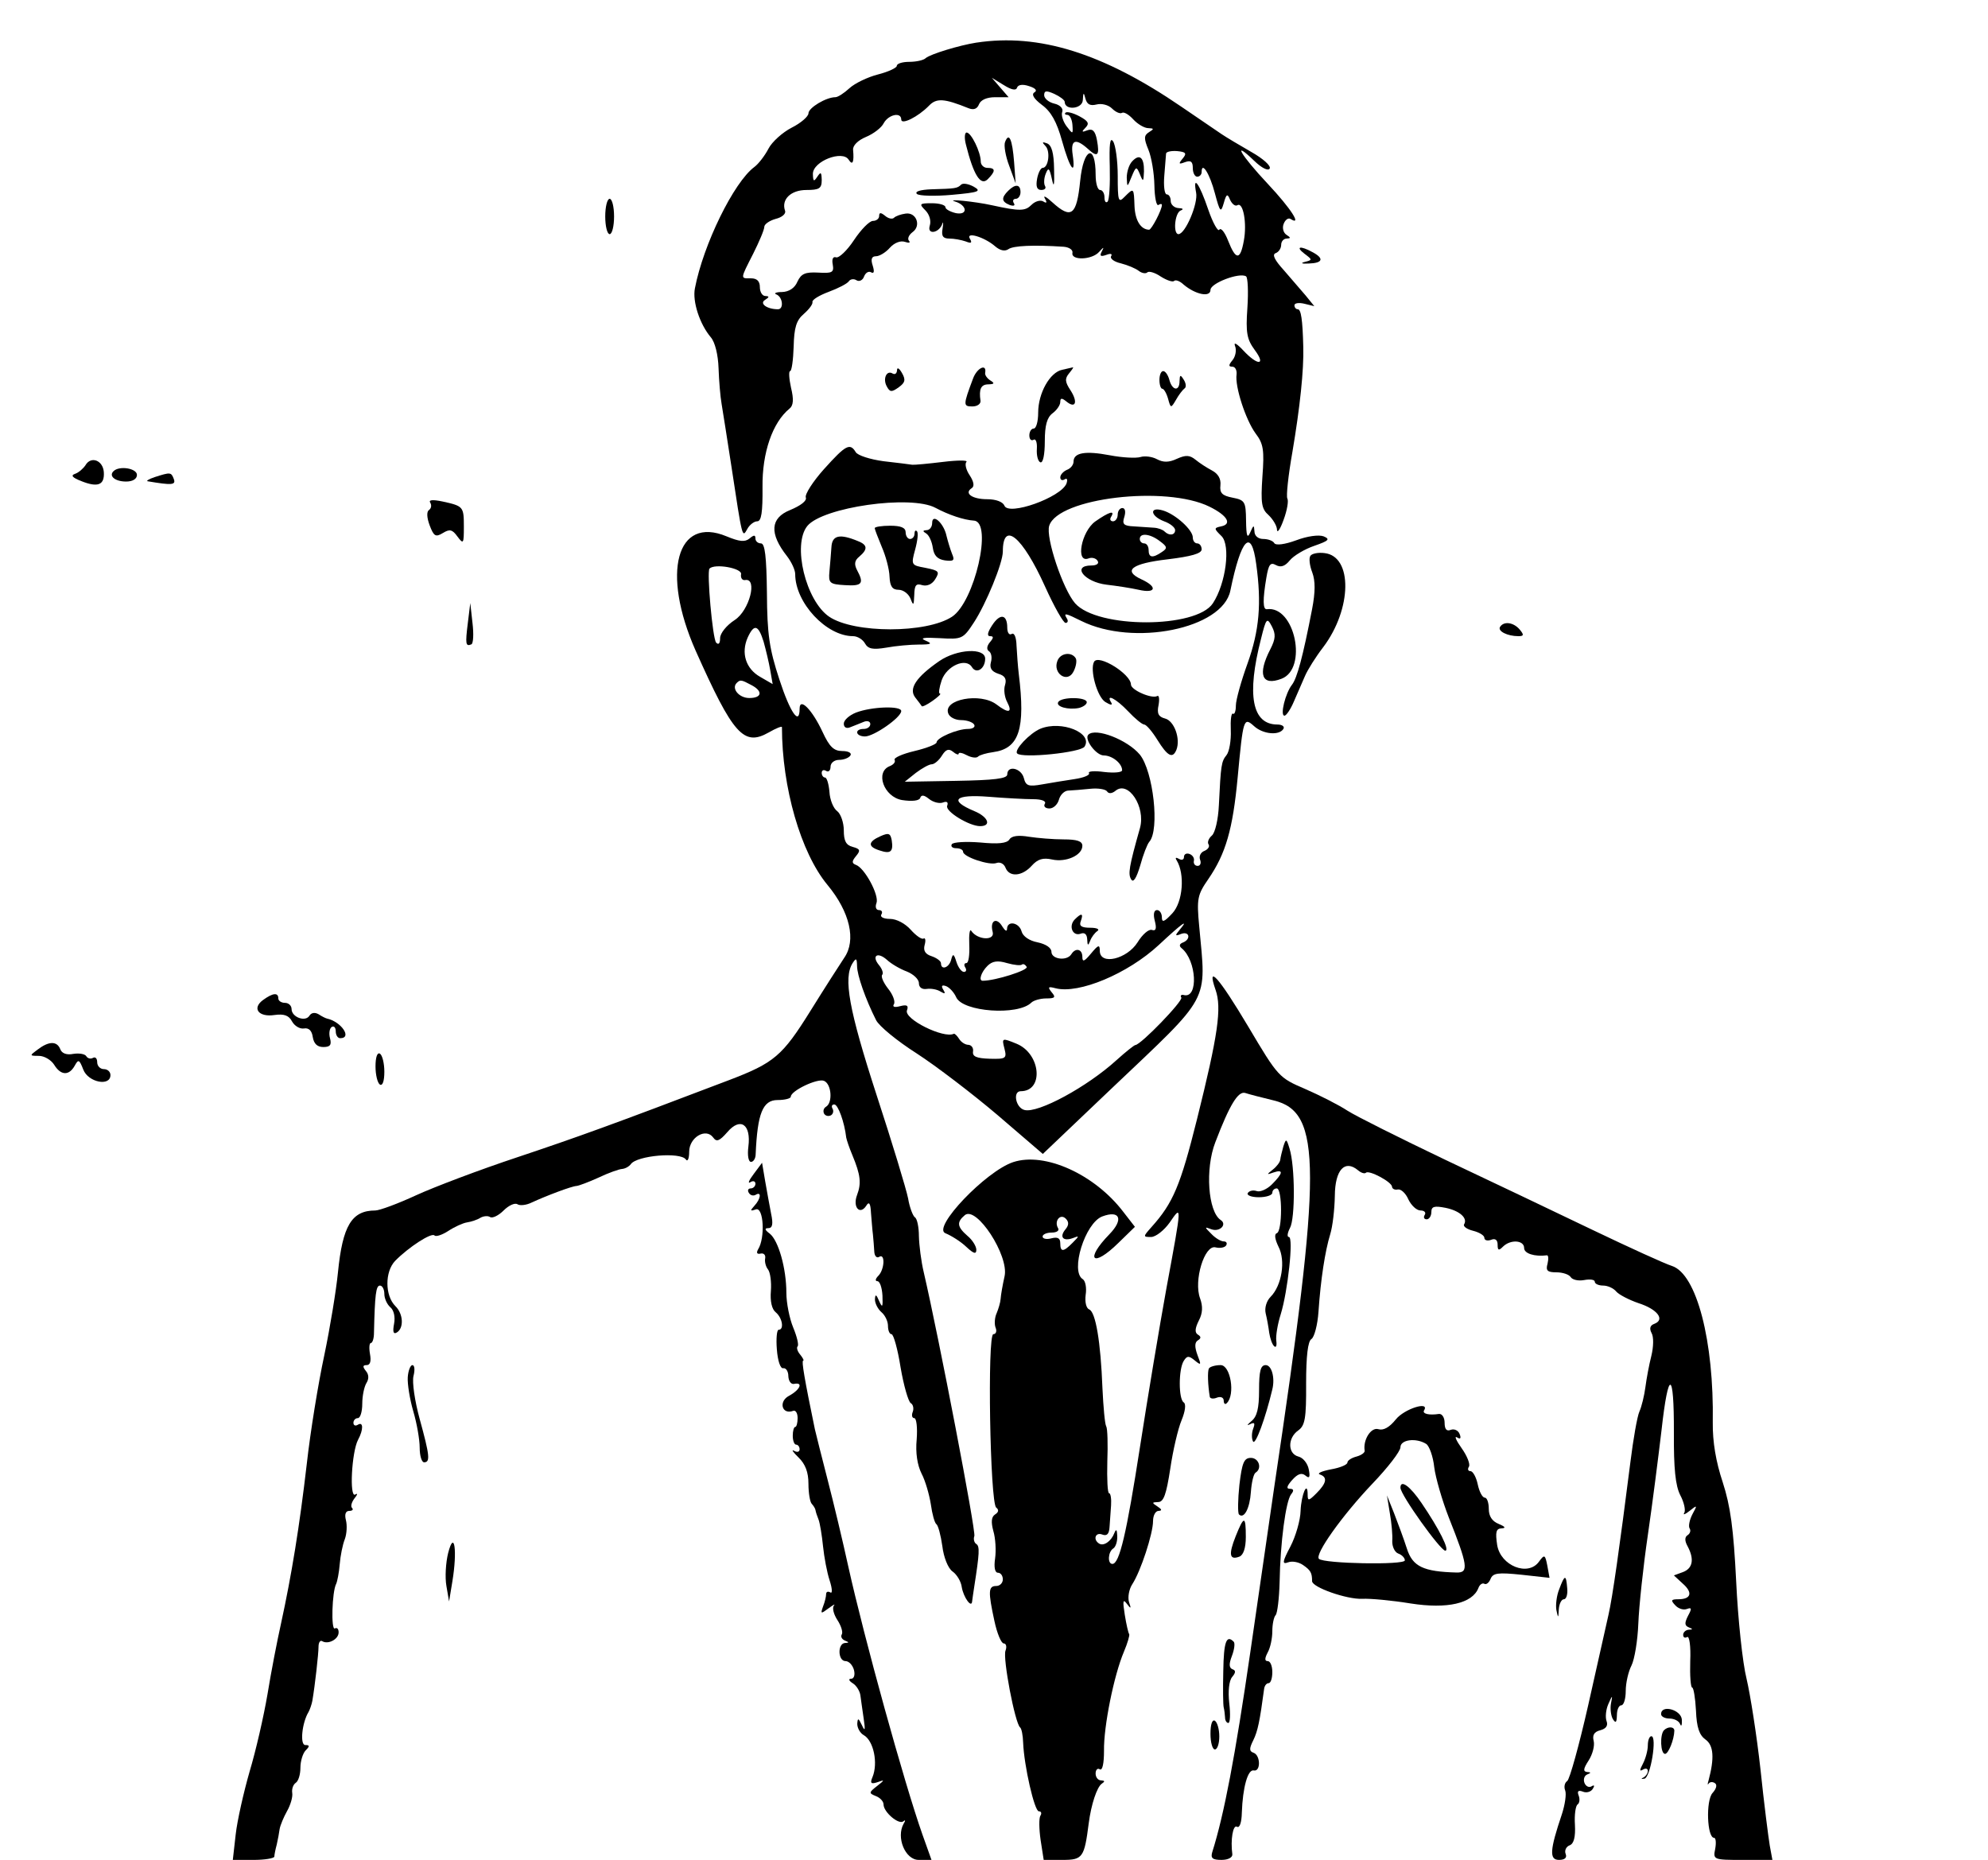 <?xml version="1.0" standalone="no"?>
<!DOCTYPE svg PUBLIC "-//W3C//DTD SVG 20010904//EN"
 "http://www.w3.org/TR/2001/REC-SVG-20010904/DTD/svg10.dtd">
<svg version="1.0" xmlns="http://www.w3.org/2000/svg"
 width="450pt" height="421pt" viewBox="0 0 450 421"
 preserveAspectRatio="xMidYMid meet">
<g transform="translate(0,421) scale(0.05,-0.05)"
fill="#000000" stroke="none">
<path d="M4420 8227 c-77 -12 -208 -52 -229 -70 -10 -10 -44 -17 -75 -17 -31
0 -56 -8 -56 -18 0 -9 -38 -27 -85 -39 -47 -12 -105 -40 -129 -62 -25 -23 -53
-41 -64 -41 -42 0 -122 -48 -122 -73 0 -14 -34 -44 -76 -65 -41 -21 -89 -64
-105 -95 -16 -31 -45 -69 -64 -83 -93 -69 -231 -351 -269 -549 -12 -60 22
-163 72 -222 19 -22 33 -79 35 -140 2 -57 8 -130 14 -163 6 -33 25 -159 44
-280 50 -330 49 -326 72 -285 10 19 31 35 45 35 19 0 25 41 24 155 -2 155 45
292 122 355 18 14 20 42 7 95 -9 41 -11 75 -4 75 7 0 14 50 16 111 2 86 12
119 46 148 24 21 42 45 39 54 -2 10 31 30 74 46 43 16 84 37 91 48 7 10 23 12
35 4 12 -7 28 0 34 18 7 17 21 25 32 18 13 -7 15 4 7 30 -10 30 -5 43 15 43
15 0 44 17 63 39 20 22 48 33 68 26 18 -6 26 -4 18 5 -8 9 -1 26 16 39 41 29
17 92 -32 84 -21 -3 -44 -11 -52 -19 -7 -7 -25 -4 -40 9 -20 16 -27 16 -27 -1
0 -12 -13 -22 -28 -22 -16 0 -54 -39 -86 -87 -31 -47 -68 -82 -81 -78 -14 5
-20 -8 -15 -33 6 -35 -2 -40 -66 -36 -59 3 -77 -5 -94 -41 -12 -29 -38 -46
-70 -47 -27 0 -39 -6 -25 -11 29 -12 34 -67 7 -67 -50 0 -85 26 -59 42 20 13
21 17 2 18 -14 0 -25 18 -25 40 0 27 -13 40 -40 40 -49 0 -50 -6 10 112 27 54
50 108 50 121 0 12 23 28 51 36 29 7 48 23 43 37 -18 51 26 94 97 94 58 0 69
7 69 45 -1 36 -4 39 -20 15 -16 -24 -19 -22 -20 13 0 57 134 109 162 64 18
-28 25 -11 20 45 -2 19 22 43 58 58 34 14 71 42 81 63 22 39 79 51 79 16 0
-26 76 12 125 62 34 36 69 34 180 -11 23 -9 39 -3 47 18 8 20 36 32 73 32 l61
0 -38 44 -38 44 54 -33 c35 -22 56 -26 60 -12 5 14 26 17 55 7 29 -9 38 -20
24 -28 -15 -9 -3 -29 34 -57 41 -30 67 -76 91 -163 36 -129 63 -163 48 -62
-10 67 13 76 68 27 45 -42 55 -32 42 39 -8 42 -20 53 -44 44 -25 -10 -27 -7
-8 12 19 19 13 30 -28 52 -28 15 -57 22 -62 16 -6 -5 -2 -10 8 -10 11 0 21
-20 23 -45 3 -44 2 -44 -27 -6 -16 22 -25 51 -19 65 5 15 -10 31 -36 37 -26 6
-46 24 -46 38 0 21 10 22 46 6 26 -12 47 -28 47 -36 0 -40 80 -33 82 8 2 36 4
37 12 6 7 -26 22 -33 50 -26 23 6 54 -2 70 -18 16 -16 36 -25 45 -20 9 6 32
-8 51 -29 20 -22 51 -40 68 -40 27 -1 27 -4 4 -18 -24 -15 -24 -29 -3 -80 14
-34 26 -106 27 -161 1 -54 9 -94 18 -89 9 6 16 6 16 0 0 -22 -47 -112 -58
-112 -38 1 -63 42 -66 106 -3 85 -3 85 -45 43 -28 -29 -31 -20 -31 95 0 69
-10 140 -21 156 -14 21 -18 -13 -15 -114 2 -80 -2 -151 -10 -159 -8 -7 -14 1
-14 20 0 18 -9 33 -20 33 -11 0 -20 30 -20 68 0 145 -55 124 -70 -27 -16 -157
-40 -175 -127 -96 -27 25 -42 32 -33 17 11 -19 9 -24 -7 -14 -13 8 -37 1 -53
-15 -29 -29 -52 -30 -180 -2 -77 17 -210 30 -167 17 56 -17 60 -63 5 -53 -26
6 -48 18 -48 27 0 10 -28 18 -61 18 -57 0 -59 -3 -30 -32 19 -19 27 -48 20
-70 -13 -42 42 -34 57 9 4 13 5 3 1 -22 -6 -34 2 -45 31 -45 21 0 54 -6 74
-13 25 -10 30 -7 19 12 -21 34 66 8 114 -34 22 -19 44 -24 60 -13 22 16 115
20 250 11 25 -2 43 -14 40 -28 -7 -35 89 -32 121 5 21 23 23 23 12 2 -11 -21
-6 -25 20 -16 20 8 29 5 22 -6 -6 -10 13 -25 44 -32 31 -8 67 -23 81 -34 14
-11 32 -14 39 -7 7 7 35 -1 61 -19 27 -17 54 -26 60 -20 7 7 26 0 43 -16 53
-45 122 -60 122 -24 0 30 131 80 161 61 8 -5 11 -69 6 -143 -8 -113 -2 -142
33 -190 53 -71 14 -73 -52 -2 -29 31 -44 39 -37 20 8 -19 2 -48 -11 -64 -19
-23 -19 -30 -1 -30 13 0 21 -16 19 -35 -8 -55 41 -205 86 -267 36 -47 40 -76
31 -196 -8 -120 -4 -146 28 -174 20 -19 38 -49 38 -66 1 -18 15 3 30 45 16 43
23 86 17 96 -6 10 4 105 23 212 34 201 52 370 49 475 -3 123 -10 170 -25 170
-8 0 -15 8 -15 18 0 10 20 13 45 7 l45 -11 -39 48 c-22 26 -67 78 -100 116
-41 45 -53 70 -36 76 14 5 25 22 25 38 0 15 11 28 25 28 19 1 19 4 -1 17 -14
9 -20 31 -13 49 7 19 21 29 31 23 54 -34 3 46 -102 158 -123 131 -166 205 -62
105 34 -33 63 -47 70 -35 7 12 -30 45 -83 75 -52 30 -113 66 -135 81 -22 15
-104 71 -182 124 -355 243 -645 333 -928 290z m934 -525 c-20 -24 -18 -27 11
-16 26 9 35 3 35 -27 0 -21 9 -39 20 -39 11 0 20 10 20 21 0 51 37 -8 60 -96
23 -86 27 -90 40 -45 12 43 17 45 29 15 9 -19 23 -30 33 -24 26 16 44 -82 29
-161 -16 -89 -36 -89 -71 0 -15 39 -33 61 -40 50 -6 -10 -29 30 -50 91 -40
118 -71 161 -55 77 10 -49 -49 -188 -80 -188 -25 0 -17 96 10 107 15 6 11 10
-10 11 -19 1 -35 16 -35 32 0 17 -8 30 -18 30 -10 0 -15 38 -11 85 4 47 7 92
8 100 1 8 23 13 50 11 40 -4 45 -10 25 -34z"/>
<path d="M4373 7765 c34 -136 66 -188 98 -157 37 37 37 52 -1 52 -16 0 -30 13
-30 29 0 42 -43 131 -64 131 -9 0 -11 -25 -3 -55z"/>
<path d="M4550 7777 c-6 -15 2 -64 19 -108 l29 -79 -7 96 c-8 103 -23 138 -41
91z"/>
<path d="M4733 7759 c23 -23 14 -99 -13 -99 -8 0 -20 -22 -25 -50 -6 -34 -1
-50 19 -50 16 0 23 8 17 18 -6 10 -5 35 3 55 12 31 17 27 28 -23 9 -43 12 -31
10 45 -1 73 -11 108 -32 116 -22 8 -24 6 -7 -12z"/>
<path d="M5125 7689 c-14 -15 -24 -48 -24 -73 2 -46 2 -45 22 4 20 48 22 48
38 10 14 -35 16 -34 18 14 1 64 -20 82 -54 45z"/>
<path d="M4351 7584 c-17 -17 -26 -18 -135 -21 -50 -2 -76 -10 -65 -21 10 -9
82 -11 159 -4 122 11 135 16 98 37 -24 13 -49 17 -57 9z"/>
<path d="M4564 7556 c-32 -32 -30 -49 7 -64 18 -6 26 -3 19 8 -7 11 -3 20 9
20 11 0 21 14 21 30 0 36 -23 39 -56 6z"/>
<path d="M2740 7440 c0 -44 9 -80 20 -80 11 0 20 36 20 80 0 44 -9 80 -20 80
-11 0 -20 -36 -20 -80z"/>
<path d="M5906 7271 c36 -27 36 -28 0 -37 -20 -5 -12 -9 19 -7 64 2 71 23 16
52 -55 30 -78 25 -35 -8z"/>
<path d="M4061 6744 c-1 -15 -9 -21 -20 -15 -27 17 -46 -24 -26 -59 14 -26 22
-26 54 -3 29 21 32 34 14 65 -12 21 -22 27 -22 12z"/>
<path d="M4405 6706 c-45 -120 -45 -126 -3 -126 22 0 38 11 37 25 -8 54 2 75
36 75 27 1 29 5 8 18 -14 9 -25 24 -23 34 8 44 -37 23 -55 -26z"/>
<path d="M4809 6746 c-56 -11 -109 -106 -109 -194 0 -40 -9 -72 -20 -72 -11 0
-20 -14 -20 -31 0 -17 8 -26 19 -20 10 7 17 -12 15 -41 -2 -30 5 -57 16 -61
12 -4 20 35 20 95 0 73 10 108 35 127 19 14 35 37 35 51 0 19 7 19 27 3 42
-35 54 -4 20 49 -26 39 -27 54 -7 78 14 17 22 29 17 27 -4 -1 -26 -6 -48 -11z"/>
<path d="M5249 6700 c0 -22 6 -40 13 -40 7 0 19 -20 26 -45 12 -44 13 -44 36
-5 12 22 30 45 38 51 9 5 8 23 -3 40 -15 24 -18 23 -19 -6 0 -48 -33 -44 -46
5 -6 22 -18 40 -28 40 -10 0 -17 -18 -17 -40z"/>
<path d="M3731 6297 c-51 -57 -88 -115 -83 -129 6 -15 -23 -37 -71 -57 -90
-36 -95 -106 -14 -209 20 -26 37 -62 37 -81 0 -130 141 -281 262 -281 20 0 44
-15 54 -33 14 -25 36 -29 96 -19 43 8 110 14 148 14 57 0 63 4 30 18 -28 12
-8 15 64 11 101 -6 106 -4 155 71 55 84 131 269 131 321 0 142 89 68 191 -158
41 -91 83 -165 93 -165 10 0 13 9 6 20 -17 27 -7 25 65 -11 236 -117 640 -36
675 137 49 238 95 286 117 121 25 -179 14 -302 -39 -450 -29 -80 -53 -166 -53
-191 0 -25 -6 -42 -13 -37 -8 5 -12 -29 -10 -75 2 -46 -7 -97 -19 -112 -24
-30 -26 -44 -35 -228 -3 -64 -17 -125 -32 -137 -14 -12 -21 -30 -15 -39 7 -10
-2 -23 -18 -30 -17 -6 -26 -24 -20 -40 6 -15 1 -28 -11 -28 -12 0 -20 10 -17
23 3 12 -6 26 -20 31 -14 5 -25 -1 -25 -14 0 -12 -10 -16 -23 -8 -14 8 -18 5
-10 -7 38 -62 28 -188 -19 -239 -37 -40 -48 -44 -48 -19 0 18 -10 33 -22 33
-14 0 -18 -19 -10 -49 9 -35 5 -47 -13 -41 -14 5 -43 -20 -65 -56 -48 -76
-169 -105 -171 -40 0 31 -6 30 -40 -11 -30 -36 -39 -40 -39 -15 0 36 -31 43
-50 12 -20 -32 -90 -23 -90 11 0 18 -25 35 -63 43 -37 7 -66 27 -72 49 -11 41
-65 51 -66 12 0 -14 -9 -9 -21 10 -26 45 -58 28 -44 -24 11 -41 -69 -37 -97 5
-7 11 -11 -17 -9 -63 2 -46 -3 -83 -13 -83 -10 0 -12 -9 -5 -20 7 -11 4 -20
-6 -20 -11 0 -26 20 -34 45 -12 38 -16 40 -24 10 -9 -36 -46 -49 -46 -16 0 10
-19 24 -42 32 -29 9 -39 25 -32 51 6 21 3 34 -5 29 -8 -5 -34 13 -58 40 -25
28 -64 49 -94 49 -29 0 -46 9 -39 20 7 11 2 20 -11 20 -13 0 -18 14 -11 32 13
35 -54 160 -94 173 -18 7 -18 16 1 39 22 26 19 33 -15 42 -30 8 -40 27 -40 75
0 35 -14 75 -30 87 -17 12 -33 51 -35 87 -3 36 -12 65 -20 65 -8 0 -15 10 -15
21 0 12 9 16 20 9 11 -7 20 2 20 19 0 17 17 31 39 31 21 0 44 9 51 20 7 11 -9
20 -37 20 -38 0 -58 19 -89 86 -47 101 -104 159 -104 106 0 -80 -43 -18 -92
133 -45 137 -55 203 -56 390 -2 166 -9 225 -27 225 -14 0 -25 10 -25 22 0 17
-7 17 -27 0 -21 -17 -46 -14 -104 10 -226 94 -296 -164 -140 -517 170 -381
218 -435 331 -371 33 19 60 30 60 24 0 -272 85 -568 206 -714 102 -123 131
-251 76 -330 -20 -30 -90 -139 -154 -242 -126 -202 -163 -234 -368 -312 -533
-203 -686 -258 -958 -349 -169 -56 -375 -134 -458 -172 -82 -38 -166 -69 -185
-69 -107 0 -148 -69 -169 -280 -8 -82 -36 -252 -62 -376 -27 -125 -63 -346
-79 -490 -33 -285 -69 -505 -117 -725 -17 -76 -45 -220 -61 -319 -17 -100 -53
-257 -81 -350 -27 -94 -56 -222 -63 -285 l-13 -115 93 0 c51 0 94 7 95 15 0 8
5 33 11 55 5 22 11 54 13 70 3 17 18 53 33 80 16 28 27 65 24 83 -3 19 5 39
16 46 12 8 21 38 21 68 0 30 11 66 24 79 19 19 18 24 -2 24 -25 0 -15 101 15
150 6 11 14 34 17 50 12 70 28 213 28 245 0 20 8 31 17 25 27 -16 74 9 74 40
0 16 -7 23 -17 18 -18 -11 -13 167 6 202 5 11 13 51 16 89 3 37 13 88 23 113
9 24 11 63 5 86 -7 27 -1 42 15 42 14 0 20 6 13 13 -8 7 -2 27 11 44 14 17 15
25 3 17 -27 -16 -16 193 13 248 25 46 24 84 -1 68 -11 -7 -20 -3 -20 9 0 11 9
21 20 21 11 0 20 29 20 65 0 36 9 78 19 94 12 19 11 39 -3 55 -15 19 -14 26 4
26 16 0 21 18 15 50 -5 28 -3 50 4 50 7 0 14 20 14 45 4 175 9 215 27 215 11
0 20 -17 20 -38 0 -20 12 -47 27 -60 16 -13 23 -44 17 -75 -7 -37 -3 -49 13
-39 32 20 29 84 -7 119 -48 48 -48 156 -1 205 61 62 164 129 178 115 6 -7 34
2 62 20 27 18 66 36 85 39 20 3 47 12 61 21 14 8 34 10 44 3 11 -6 38 7 61 30
23 23 51 36 63 28 11 -7 40 -4 64 8 67 31 181 74 203 75 11 1 56 18 100 38 44
21 92 38 106 39 14 1 32 11 40 22 28 39 224 56 249 21 8 -12 15 4 15 35 0 65
76 110 109 64 15 -21 28 -16 64 25 59 69 108 35 95 -66 -5 -39 0 -69 12 -69
11 0 21 16 21 35 8 184 32 245 99 245 33 0 60 7 60 15 0 27 120 84 150 72 34
-13 41 -98 10 -117 -12 -7 -15 -21 -9 -32 6 -10 20 -13 31 -7 10 6 13 20 7 30
-6 11 -3 19 8 19 17 0 46 -80 54 -150 2 -11 14 -47 28 -80 37 -89 41 -127 21
-180 -21 -55 13 -93 42 -48 12 20 19 11 21 -32 3 -33 6 -78 9 -100 2 -22 5
-56 6 -76 1 -20 11 -31 22 -24 28 18 25 -57 -4 -86 -13 -13 -15 -24 -4 -24 11
0 21 -29 23 -65 2 -53 0 -58 -15 -25 -13 31 -18 33 -19 7 0 -17 13 -43 29 -57
17 -14 30 -42 30 -62 0 -21 7 -38 16 -38 9 0 28 -67 41 -150 14 -82 35 -155
46 -162 11 -6 15 -25 9 -40 -6 -15 -3 -28 7 -28 10 0 15 -43 11 -96 -6 -61 3
-117 22 -155 17 -32 35 -95 42 -139 6 -44 17 -84 25 -90 8 -5 20 -50 27 -99 6
-51 26 -101 46 -115 20 -14 39 -46 42 -71 8 -47 45 -98 47 -64 1 10 6 42 10
69 23 147 25 180 9 190 -10 6 -14 23 -9 36 8 21 -160 897 -229 1194 -12 50
-21 123 -22 164 0 40 -8 79 -18 85 -9 6 -24 44 -31 86 -8 41 -72 252 -143 469
-125 385 -151 529 -108 596 16 25 19 22 20 -13 0 -41 38 -150 86 -245 13 -27
96 -95 184 -151 88 -57 253 -183 366 -279 l205 -176 312 297 c453 430 428 383
396 733 -12 126 -8 143 41 214 79 115 111 225 133 460 25 267 27 275 74 233
40 -37 114 -44 133 -13 7 11 -6 20 -27 20 -115 0 -140 133 -74 389 23 93 27
97 49 55 18 -35 17 -56 -7 -103 -59 -114 -39 -168 50 -134 121 45 61 333 -66
315 -18 -2 -19 42 -2 143 10 59 18 71 43 57 22 -12 41 -6 63 21 17 21 67 51
111 66 66 23 73 30 42 43 -22 8 -74 1 -124 -18 -52 -19 -92 -24 -99 -13 -6 11
-29 19 -50 19 -23 0 -40 14 -40 35 -2 30 -4 29 -19 -5 -13 -30 -18 -18 -19 53
-1 86 -5 93 -61 104 -47 9 -59 21 -55 56 3 29 -10 52 -38 67 -23 12 -57 34
-75 49 -26 21 -44 22 -84 4 -36 -17 -62 -17 -90 -2 -22 12 -56 16 -75 10 -20
-6 -82 -3 -139 8 -111 21 -164 12 -164 -29 0 -14 -13 -31 -30 -37 -16 -7 -30
-22 -30 -34 0 -12 9 -16 20 -9 11 7 14 -1 8 -19 -25 -63 -263 -148 -281 -100
-7 17 -38 29 -78 29 -68 0 -106 27 -70 50 13 8 10 29 -9 58 -17 25 -23 52 -15
61 8 8 -39 8 -105 0 -66 -8 -129 -14 -140 -13 -11 2 -69 9 -130 16 -60 8 -117
26 -126 41 -26 43 -45 33 -143 -76z m1745 -171 c81 -40 103 -79 52 -89 -33 -7
-33 -10 2 -44 42 -42 20 -214 -39 -304 -75 -115 -523 -115 -624 0 -55 63 -134
298 -117 351 40 126 528 184 726 86z m-1241 -5 c60 -32 128 -55 175 -58 85 -8
2 -368 -100 -435 -116 -76 -443 -76 -556 0 -106 72 -168 326 -99 411 70 85
468 142 580 82z m-880 -300 c-3 -17 5 -29 18 -27 58 11 20 -138 -47 -181 -37
-24 -66 -60 -66 -82 0 -24 -7 -32 -18 -20 -16 18 -43 321 -30 335 24 24 147 2
143 -25z m102 -306 c10 -36 24 -94 30 -129 l11 -63 -57 33 c-65 37 -87 108
-56 178 29 63 48 58 72 -19z m-56 -196 c54 -28 49 -59 -9 -59 -46 0 -82 43
-57 68 16 16 21 15 66 -9z m1939 -1109 c-22 -26 -20 -29 7 -18 38 14 46 -24 8
-39 -16 -6 -18 -16 -5 -26 67 -56 76 -226 11 -212 -13 4 -19 -2 -13 -11 9 -15
-182 -213 -208 -215 -5 0 -44 -31 -85 -68 -134 -122 -356 -242 -417 -226 -40
10 -54 85 -17 85 106 0 91 170 -19 215 -66 27 -67 26 -55 -21 12 -46 7 -49
-67 -47 -59 2 -78 10 -75 32 3 17 -7 30 -21 31 -14 0 -33 12 -42 27 -9 14 -20
25 -24 23 -46 -23 -227 67 -212 106 8 22 0 27 -31 19 -26 -7 -36 -3 -28 9 7
12 -5 44 -27 71 -21 27 -33 55 -26 62 6 7 0 26 -14 43 -36 43 -8 63 35 25 19
-18 60 -42 90 -53 30 -12 55 -35 55 -53 0 -19 14 -29 35 -26 19 3 48 -2 63
-12 20 -12 24 -10 12 9 -10 17 -6 22 12 16 15 -5 37 -28 47 -51 30 -66 279
-84 340 -24 10 10 41 19 67 19 40 0 45 5 25 28 -19 24 -16 27 18 18 105 -27
327 66 467 196 105 98 140 123 94 68z m-714 -157 c6 5 15 1 22 -10 9 -15 -142
-63 -199 -63 -20 0 -7 39 21 67 22 22 46 26 89 13 32 -9 62 -12 67 -7z"/>
<path d="M5060 6090 c0 -16 -10 -30 -21 -30 -12 0 -16 9 -9 20 20 32 -9 23
-72 -21 -63 -46 -90 -190 -30 -167 15 6 34 1 41 -11 8 -12 -4 -21 -28 -21 -91
0 -32 -75 69 -87 44 -5 109 -15 145 -23 78 -18 87 13 13 47 -87 40 -45 72 119
91 106 13 153 26 153 45 0 15 -9 27 -20 27 -11 0 -20 12 -20 27 0 34 -78 105
-135 122 -63 19 -58 -25 5 -49 28 -10 50 -28 50 -40 0 -23 -27 -27 -48 -6 -8
8 -29 16 -48 17 -19 1 -59 4 -90 6 -47 2 -55 10 -44 43 7 23 4 40 -9 40 -11 0
-21 -13 -21 -30z m191 -120 c34 -25 35 -32 9 -49 -42 -29 -60 -26 -60 9 0 17
-9 30 -20 30 -11 0 -20 9 -20 20 0 29 47 24 91 -10z"/>
<path d="M4220 6052 c0 -17 -11 -32 -25 -32 -18 -1 -19 -5 -2 -15 13 -8 26
-37 30 -65 5 -35 21 -52 55 -57 40 -5 45 0 32 30 -8 20 -19 57 -25 81 -12 58
-65 105 -65 58z"/>
<path d="M3960 6029 c0 -5 15 -44 32 -85 18 -41 34 -101 35 -134 2 -45 13 -60
41 -60 21 0 45 -18 54 -40 13 -34 15 -32 17 16 1 45 8 54 36 45 22 -6 45 4 59
27 21 34 17 39 -43 51 -66 12 -67 13 -48 83 11 40 15 77 8 83 -6 7 -11 1 -11
-12 0 -12 -9 -23 -20 -23 -11 0 -20 14 -20 30 0 21 -21 30 -70 30 -38 0 -70
-5 -70 -11z"/>
<path d="M3764 5943 c-2 -29 -6 -79 -9 -110 -5 -53 1 -58 70 -62 78 -5 88 7
55 68 -14 27 -11 44 10 61 39 33 38 53 -5 70 -84 35 -118 27 -121 -27z"/>
<path d="M387 6314 c-10 -15 -30 -33 -47 -39 -21 -7 -13 -17 28 -33 75 -30
106 -18 102 41 -4 53 -58 74 -83 31z"/>
<path d="M514 6287 c-23 -22 7 -47 57 -47 30 0 49 12 49 30 0 30 -80 43 -106
17z"/>
<path d="M700 6260 c-27 -9 -41 -18 -30 -19 107 -18 127 -17 117 10 -12 32
-15 32 -87 9z"/>
<path d="M1948 6144 c7 -12 4 -26 -6 -33 -11 -7 -10 -34 3 -69 19 -50 27 -55
60 -35 31 19 43 16 66 -16 27 -36 29 -33 29 44 0 92 -2 94 -98 115 -44 9 -63
7 -54 -6z"/>
<path d="M5932 5903 c-7 -11 -3 -44 9 -75 14 -38 14 -88 -1 -166 -42 -217 -68
-312 -91 -342 -30 -38 -55 -140 -34 -140 8 0 28 29 43 65 16 36 38 88 50 115
12 28 49 87 83 131 130 173 133 410 6 425 -29 4 -59 -2 -65 -13z"/>
<path d="M2118 5600 c-12 -96 -10 -108 16 -97 9 4 11 48 5 97 l-10 90 -11 -90z"/>
<path d="M4492 5590 c-21 -32 -25 -50 -10 -50 17 0 17 -7 -1 -28 -14 -17 -15
-33 -4 -40 11 -7 15 -29 9 -50 -7 -26 3 -42 33 -52 31 -9 39 -24 31 -51 -7
-21 -2 -56 10 -78 25 -48 6 -52 -49 -10 -73 55 -243 23 -218 -41 6 -17 32 -30
58 -30 26 0 52 -9 59 -20 7 -11 -6 -20 -28 -20 -48 0 -142 -40 -142 -61 0 -8
-45 -26 -100 -39 -55 -13 -95 -31 -90 -40 5 -9 -4 -21 -21 -28 -69 -26 -28
-140 55 -154 46 -7 78 -3 82 10 5 15 18 13 40 -5 19 -15 47 -22 63 -16 18 7
25 1 19 -15 -10 -25 100 -92 149 -92 53 0 37 42 -26 68 -117 49 -89 77 64 65
74 -6 165 -11 202 -11 40 0 61 -9 53 -21 -7 -12 3 -21 21 -21 18 0 37 18 43
40 6 22 25 41 43 41 18 1 62 4 98 8 36 4 71 -2 77 -12 7 -11 22 -10 38 3 58
48 137 -73 111 -168 -50 -177 -55 -209 -40 -233 10 -17 24 6 41 63 13 48 32
97 41 107 48 54 18 320 -43 395 -56 67 -200 123 -233 90 -20 -20 35 -94 70
-94 38 0 83 -36 83 -67 0 -10 -36 -13 -80 -8 -44 6 -76 4 -70 -5 5 -9 -24 -21
-65 -27 -41 -6 -107 -17 -147 -24 -62 -11 -74 -7 -83 29 -12 45 -75 59 -75 16
0 -19 -59 -26 -232 -29 l-232 -4 50 40 c28 21 60 39 72 39 12 0 33 18 46 39
18 29 31 33 50 18 14 -12 26 -16 26 -9 0 7 17 4 37 -7 21 -11 44 -14 51 -6 7
7 38 16 68 20 118 16 147 104 116 355 -4 33 -8 90 -10 126 -1 39 -10 61 -22
54 -11 -7 -20 6 -20 28 0 61 -32 67 -68 12z"/>
<path d="M6791 5582 c-12 -19 33 -42 83 -42 25 0 26 6 6 30 -28 33 -72 39 -89
12z"/>
<path d="M4252 5427 c-104 -72 -139 -124 -109 -164 14 -18 28 -36 30 -40 2 -4
25 7 50 25 25 18 40 32 32 32 -7 0 -3 27 8 60 23 66 110 104 137 60 20 -33 60
-8 60 38 0 51 -128 44 -208 -11z"/>
<path d="M4787 5428 c-22 -56 44 -102 72 -50 13 24 17 52 11 62 -19 31 -70 24
-83 -12z"/>
<path d="M4953 5424 c-20 -36 14 -159 51 -182 23 -14 34 -16 27 -3 -27 43 21
19 76 -39 31 -33 64 -60 73 -60 9 0 36 -31 60 -70 46 -74 69 -86 86 -44 19 50
-10 130 -51 141 -31 8 -38 23 -30 61 5 28 2 46 -6 41 -24 -14 -119 27 -119 52
0 47 -147 139 -167 103z"/>
<path d="M4791 5242 c-13 -21 45 -37 94 -27 19 5 35 16 35 26 0 24 -114 25
-129 1z"/>
<path d="M3875 5194 c-30 -12 -55 -34 -55 -50 0 -17 12 -24 30 -16 17 7 44 17
60 24 17 7 30 2 30 -10 0 -12 -13 -22 -30 -22 -42 0 -38 -33 5 -34 40 -1 165
86 165 115 0 25 -135 20 -205 -7z"/>
<path d="M4710 5121 c-48 -20 -121 -97 -105 -112 22 -23 288 4 305 31 39 62
-104 120 -200 81z"/>
<path d="M3985 4634 c-56 -25 -57 -47 -3 -64 50 -17 63 -6 55 46 -6 32 -14 35
-52 18z"/>
<path d="M4570 4620 c-11 -18 -51 -22 -133 -14 -64 5 -122 2 -128 -8 -6 -10 3
-18 20 -18 17 0 31 -7 31 -16 0 -23 119 -63 151 -51 16 6 34 -3 41 -21 17 -44
75 -40 119 9 27 30 51 37 92 28 63 -14 137 19 137 62 0 21 -24 29 -85 29 -47
0 -118 6 -157 12 -48 8 -78 4 -88 -12z"/>
<path d="M4866 4258 c-30 -30 -10 -78 26 -65 18 7 29 -2 30 -26 1 -28 4 -30
13 -7 6 17 21 37 33 45 12 8 -2 15 -32 15 -40 0 -52 8 -43 30 13 36 3 38 -27
8z"/>
<path d="M5503 3939 c29 -82 11 -205 -84 -586 -75 -300 -108 -379 -206 -488
-39 -44 -39 -45 -1 -45 21 1 58 30 83 65 56 81 57 89 -14 -295 -32 -176 -86
-500 -120 -720 -61 -393 -93 -530 -125 -530 -23 0 -20 55 4 70 11 7 19 32 18
56 -1 30 -5 34 -13 14 -14 -37 -48 -61 -69 -48 -29 18 -17 53 14 41 21 -8 31
2 33 33 2 24 5 69 7 99 2 30 -2 55 -9 55 -7 0 -10 64 -8 143 3 78 1 150 -5
160 -6 9 -13 87 -17 172 -8 211 -31 346 -60 357 -14 6 -20 34 -16 66 5 32 -1
63 -13 71 -58 35 10 254 88 284 80 30 98 -13 33 -80 -114 -117 -77 -155 40
-40 l75 73 -52 67 c-130 171 -356 273 -499 226 -124 -41 -369 -298 -307 -322
27 -11 70 -38 95 -62 33 -31 45 -34 45 -13 0 16 -18 45 -40 63 -47 41 -50 62
-12 94 53 43 200 -183 180 -276 -9 -40 -17 -86 -18 -103 -1 -16 -10 -46 -18
-65 -9 -19 -11 -49 -5 -65 7 -16 2 -30 -10 -30 -28 0 -15 -764 13 -785 13 -10
11 -21 -5 -31 -17 -11 -19 -34 -8 -75 10 -33 13 -89 8 -124 -6 -40 -1 -65 13
-65 12 0 22 -13 22 -30 0 -16 -13 -30 -30 -30 -36 0 -37 -25 -8 -159 12 -56
31 -101 42 -101 11 0 15 -15 8 -33 -13 -34 43 -328 66 -347 7 -5 13 -37 14
-70 4 -103 51 -310 71 -310 11 0 14 -9 7 -20 -7 -11 -6 -61 1 -110 l14 -90 86
0 c91 0 98 11 118 167 11 84 37 163 59 178 15 10 14 14 -3 15 -14 0 -25 14
-25 31 0 17 9 26 19 19 12 -7 19 27 19 84 -2 110 45 342 90 448 17 40 27 76
24 80 -4 5 -13 44 -20 88 -10 62 -8 73 9 50 19 -25 21 -24 10 8 -6 21 0 57 15
80 38 58 94 229 94 286 0 25 11 46 25 46 17 1 15 7 -5 20 -26 17 -26 19 3 20
25 0 37 34 55 151 12 82 35 181 51 219 17 41 21 74 10 81 -24 15 -24 150 0
188 15 24 23 24 50 2 29 -24 30 -21 12 25 -13 36 -13 57 2 66 15 9 15 17 0 26
-15 9 -13 29 4 63 18 34 19 65 6 101 -30 80 20 244 70 231 20 -5 42 -1 48 9 6
10 1 18 -11 18 -13 0 -38 15 -56 34 -32 32 -32 33 0 21 38 -14 73 22 42 42
-57 38 -71 231 -24 352 65 170 103 232 135 223 18 -6 76 -21 130 -34 218 -53
218 -302 2 -1748 -16 -110 -65 -448 -109 -752 -68 -468 -118 -732 -172 -903
-8 -27 1 -35 42 -35 30 0 50 11 49 25 -9 66 3 136 21 125 12 -7 21 19 22 64 4
114 27 197 54 191 32 -7 31 69 -1 80 -20 7 -20 19 -1 57 20 41 29 84 49 233 2
14 11 25 20 25 10 0 17 23 17 50 0 28 -9 50 -21 50 -14 0 -14 12 0 39 12 21
21 64 21 96 0 32 7 65 15 73 8 9 16 75 18 149 3 180 28 367 52 398 14 17 12
25 -6 25 -17 0 -13 13 11 40 25 28 43 34 60 20 18 -15 22 -8 15 28 -5 27 -26
53 -47 58 -49 13 -49 84 -1 118 31 22 37 54 36 213 0 125 8 191 24 201 13 8
28 64 32 124 10 147 30 275 53 350 11 35 20 113 21 175 1 117 45 165 105 115
14 -12 30 -17 36 -11 14 13 118 -42 118 -64 1 -9 12 -15 26 -12 14 3 36 -17
48 -45 13 -27 37 -50 55 -50 17 0 26 -9 19 -20 -7 -11 -3 -20 9 -20 11 0 21
15 21 33 0 25 13 29 64 19 64 -13 102 -47 84 -75 -5 -9 13 -22 41 -29 28 -7
51 -21 51 -32 0 -11 14 -15 30 -9 19 8 30 0 30 -22 0 -26 5 -28 24 -9 34 34
96 30 96 -6 0 -25 47 -40 103 -33 7 1 8 -16 3 -38 -9 -31 -1 -39 40 -39 29 0
58 -10 65 -22 8 -12 35 -18 61 -13 27 5 48 2 48 -8 0 -9 17 -17 38 -17 20 0
47 -12 59 -27 12 -14 58 -38 102 -53 84 -27 120 -74 71 -93 -20 -7 -24 -21
-13 -42 10 -17 9 -62 -1 -103 -10 -39 -22 -103 -27 -142 -5 -38 -17 -88 -27
-110 -10 -22 -28 -125 -41 -230 -49 -386 -81 -612 -99 -690 -10 -44 -51 -228
-92 -410 -41 -181 -84 -336 -95 -343 -11 -7 -16 -26 -9 -43 6 -16 -1 -64 -15
-107 -55 -163 -58 -207 -13 -207 26 0 37 10 30 27 -6 15 2 33 18 39 19 7 27
37 24 93 -3 45 3 86 12 92 9 6 11 24 5 40 -8 20 -2 26 19 18 16 -7 37 -1 45
13 9 14 7 19 -6 11 -11 -7 -26 0 -32 16 -6 16 0 33 13 38 18 7 17 10 -1 11
-19 2 -17 15 7 52 18 28 28 67 23 88 -7 27 2 42 30 49 26 7 36 21 28 42 -6 17
-3 51 8 76 19 43 20 43 12 2 -4 -23 0 -55 9 -70 13 -20 17 -15 18 18 0 25 9
45 20 45 11 0 20 29 20 65 0 36 12 88 26 115 14 28 28 113 31 190 3 77 22 257
43 400 21 143 48 357 62 475 31 279 57 274 56 -10 -1 -164 7 -241 29 -284 17
-32 25 -68 18 -80 -7 -11 4 -7 24 9 35 28 36 27 13 -15 -13 -25 -19 -54 -13
-64 7 -10 2 -24 -9 -31 -13 -8 -14 -25 0 -50 31 -58 24 -100 -21 -117 l-41
-15 40 -37 c47 -41 38 -71 -20 -71 -33 0 -35 -5 -14 -27 14 -16 38 -23 53 -17
22 8 23 2 5 -31 -16 -32 -16 -44 3 -52 20 -8 20 -10 0 -11 -14 -1 -25 -12 -25
-23 0 -12 8 -16 18 -10 10 6 17 -41 14 -109 -2 -66 2 -120 9 -120 6 0 14 -47
17 -104 3 -76 15 -111 43 -131 37 -26 41 -84 14 -185 -5 -16 -5 -23 0 -15 5 8
17 10 28 3 12 -7 8 -25 -10 -45 -31 -34 -25 -203 7 -203 8 0 10 -23 5 -50 -10
-49 -8 -50 125 -50 l134 0 -12 65 c-6 36 -26 191 -42 345 -17 154 -46 338 -63
410 -18 71 -39 270 -47 440 -12 240 -26 342 -61 450 -31 93 -46 183 -45 270 6
369 -73 673 -185 709 -32 10 -194 84 -359 163 -165 79 -466 223 -670 319 -203
97 -401 196 -440 221 -38 25 -124 69 -191 98 -119 51 -123 55 -257 281 -134
225 -191 289 -149 168z m-680 -1085 c-28 -34 -10 -55 34 -39 30 12 30 10 -1
-21 -42 -43 -56 -43 -56 -2 0 23 -12 29 -40 22 -22 -6 -40 -2 -40 8 0 10 19
18 41 18 23 0 36 9 29 20 -19 32 10 68 35 43 15 -15 14 -30 -2 -49z"/>
<path d="M1191 3893 c-52 -38 -20 -79 52 -68 43 6 65 -2 79 -29 11 -20 35 -35
54 -32 22 4 36 -10 40 -39 5 -30 20 -45 48 -45 31 0 38 10 30 40 -6 22 -2 45
8 51 10 6 18 -3 18 -20 0 -17 9 -31 20 -31 56 0 5 75 -60 89 -5 1 -22 9 -37
19 -17 10 -33 8 -42 -6 -18 -30 -81 -7 -81 30 0 15 -13 28 -30 28 -16 0 -30 9
-30 20 0 28 -25 25 -69 -7z"/>
<path d="M171 3669 c-38 -28 -38 -29 5 -29 24 0 55 -18 69 -40 30 -49 67 -51
93 -5 17 31 21 29 39 -17 22 -58 123 -78 123 -25 0 15 -13 27 -30 27 -16 0
-30 14 -30 31 0 17 -8 26 -19 20 -10 -6 -24 -3 -30 7 -6 11 -33 15 -59 11 -30
-6 -52 2 -59 21 -15 38 -52 37 -102 -1z"/>
<path d="M1700 3592 c0 -38 9 -75 20 -82 12 -7 20 16 20 58 0 38 -9 75 -20 82
-12 7 -20 -16 -20 -58z"/>
<path d="M5810 3230 c-6 -22 -13 -49 -14 -60 -1 -11 -16 -31 -34 -45 -29 -23
-28 -24 3 -13 47 16 44 -3 -7 -54 -22 -22 -54 -36 -69 -30 -15 5 -33 2 -40 -9
-6 -10 16 -19 50 -19 33 0 61 9 61 20 0 11 9 20 20 20 26 0 26 -195 0 -203
-12 -4 -8 -28 8 -61 33 -63 15 -176 -36 -227 -18 -18 -28 -50 -22 -75 6 -24
13 -64 16 -88 4 -25 13 -52 22 -60 9 -9 13 2 10 24 -3 22 6 76 20 120 32 103
59 350 37 350 -9 0 -7 18 5 41 24 44 23 279 -2 359 -14 46 -16 47 -28 10z"/>
<path d="M3412 3105 c-22 -29 -28 -45 -15 -37 12 8 23 5 23 -7 0 -11 -10 -21
-21 -21 -12 0 -16 -9 -9 -20 7 -12 21 -15 31 -9 28 17 23 -19 -6 -50 -20 -22
-19 -25 7 -16 35 12 43 -129 10 -181 -9 -16 -5 -23 12 -19 14 3 23 -7 20 -22
-3 -15 3 -38 13 -50 10 -13 16 -56 13 -97 -4 -46 4 -83 22 -97 30 -25 39 -79
13 -79 -8 0 -12 -40 -8 -89 4 -52 16 -88 29 -85 12 2 23 -14 23 -36 1 -22 12
-38 26 -35 43 9 27 -27 -23 -54 -49 -26 -32 -87 19 -68 11 4 20 -10 20 -33 0
-22 -5 -40 -11 -40 -6 0 -11 -18 -11 -40 0 -22 7 -40 15 -40 9 0 16 -10 16
-21 0 -12 -11 -15 -25 -7 -14 8 -5 -6 20 -30 31 -30 45 -67 45 -119 0 -42 7
-83 15 -91 8 -9 16 -21 17 -29 1 -7 7 -26 14 -43 6 -16 15 -70 20 -120 5 -49
18 -119 30 -155 12 -37 13 -61 3 -54 -11 6 -19 3 -19 -8 0 -11 -6 -36 -14 -56
-12 -34 -10 -34 25 -8 22 16 32 22 24 12 -8 -10 -1 -39 16 -65 17 -26 26 -55
20 -65 -6 -10 0 -22 14 -28 20 -8 20 -10 0 -11 -34 -3 -32 -82 3 -82 15 0 32
-18 38 -40 6 -23 0 -40 -13 -40 -13 0 -10 -9 7 -20 17 -10 32 -35 35 -54 3
-20 9 -67 15 -106 8 -53 6 -61 -8 -30 -16 33 -19 34 -21 6 0 -19 13 -42 29
-51 45 -25 66 -127 40 -190 -12 -28 -7 -33 23 -23 33 12 33 10 -3 -18 -37 -29
-37 -32 -5 -45 19 -7 35 -24 35 -38 0 -35 70 -94 90 -76 9 8 10 3 1 -11 -35
-62 7 -164 68 -164 l58 0 -41 115 c-82 232 -264 890 -336 1215 -24 110 -66
286 -93 390 -27 105 -53 208 -58 230 -47 227 -61 310 -53 310 5 0 -1 12 -13
27 -13 15 -18 32 -12 38 6 6 -3 44 -20 85 -17 41 -31 112 -31 157 0 111 -36
237 -75 268 -23 17 -25 25 -7 25 19 0 23 18 13 65 -7 36 -19 102 -27 148 l-14
83 -38 -51z"/>
<path d="M1846 2185 c-2 -30 9 -99 25 -154 16 -54 29 -128 29 -165 0 -36 9
-66 20 -66 29 0 25 32 -20 196 -22 80 -35 167 -28 195 7 27 5 49 -5 49 -9 0
-19 -25 -21 -55z"/>
<path d="M5473 2225 c-7 -13 -5 -75 4 -129 2 -8 17 -10 33 -3 17 6 30 0 30
-14 0 -14 7 -19 14 -11 39 38 17 172 -28 172 -24 0 -48 -7 -53 -15z"/>
<path d="M5700 2127 c0 -83 -9 -120 -35 -141 -19 -16 -22 -22 -7 -14 22 11 25
6 15 -21 -7 -19 -7 -45 0 -57 11 -17 56 106 87 236 13 53 -3 110 -30 110 -23
0 -30 -26 -30 -113z"/>
<path d="M6319 1994 c-29 -36 -56 -51 -79 -44 -33 10 -70 -48 -62 -97 2 -9
-15 -21 -37 -27 -23 -6 -41 -18 -41 -27 0 -10 -34 -24 -75 -31 -41 -8 -64 -18
-50 -23 36 -12 31 -39 -15 -85 -35 -35 -40 -36 -40 -7 0 68 -29 2 -32 -73 -1
-42 -22 -115 -46 -161 -37 -70 -38 -82 -11 -72 18 7 48 2 68 -12 35 -24 41
-36 41 -73 0 -28 157 -83 227 -80 35 2 133 -7 219 -21 166 -26 280 0 307 70 6
16 18 24 27 19 9 -5 21 5 28 22 11 27 33 30 140 19 l127 -14 -10 55 c-10 51
-13 52 -38 18 -49 -68 -173 -19 -189 75 -9 60 -5 75 20 76 21 1 16 8 -13 20
-30 12 -45 35 -45 68 0 28 -8 51 -18 51 -11 0 -25 27 -32 60 -7 33 -22 60 -33
60 -11 0 -14 9 -7 20 7 11 -8 49 -33 84 -25 35 -34 57 -21 49 15 -10 20 -5 12
15 -6 16 -24 25 -40 19 -19 -8 -28 3 -28 32 0 23 -11 41 -25 40 -47 -7 -77 1
-68 16 27 44 -90 7 -128 -41z m138 -111 c14 -10 31 -57 36 -105 6 -48 36 -151
66 -228 86 -216 91 -250 36 -249 -152 4 -200 27 -226 109 -14 44 -41 116 -58
160 l-32 80 13 -80 c8 -44 13 -101 11 -126 -1 -25 11 -51 27 -57 17 -6 30 -20
30 -31 0 -22 -368 -15 -389 7 -20 20 105 196 242 340 70 73 127 147 127 165 0
35 71 44 117 15z"/>
<path d="M6340 1685 c0 -32 181 -285 203 -285 22 0 -28 99 -107 215 -52 77
-96 109 -96 70z"/>
<path d="M5611 1698 c-7 -67 -8 -127 -2 -134 23 -22 49 27 54 102 3 42 12 81
21 87 31 19 15 67 -21 67 -31 0 -40 -21 -52 -122z"/>
<path d="M5594 1465 c-33 -83 -28 -109 17 -92 18 7 29 39 29 89 0 97 -8 98
-46 3z"/>
<path d="M2029 1390 c-11 -44 -15 -111 -8 -150 l12 -70 15 91 c23 139 9 237
-19 129z"/>
<path d="M7059 1226 c-12 -29 -17 -72 -13 -95 8 -38 9 -38 11 4 2 25 12 45 23
45 11 0 18 23 15 50 -5 63 -11 63 -36 -4z"/>
<path d="M5538 855 c-2 -80 -1 -154 2 -165 3 -11 5 -31 6 -45 0 -14 7 -25 15
-25 8 0 10 40 4 90 -6 54 -1 101 13 118 17 20 17 30 2 35 -16 6 -17 24 -3 60
11 29 15 58 8 65 -33 33 -45 -1 -47 -133z"/>
<path d="M7520 660 c0 -11 17 -20 38 -20 21 0 43 -11 48 -25 6 -14 9 -5 8 20
-3 45 -94 70 -94 25z"/>
<path d="M5480 571 c0 -39 9 -71 20 -71 11 0 20 26 20 59 0 32 -9 64 -20 71
-12 7 -20 -16 -20 -59z"/>
<path d="M7533 587 c-19 -20 -16 -107 5 -107 15 0 41 64 42 105 0 19 -29 20
-47 2z"/>
<path d="M7460 519 c0 -23 -10 -60 -22 -83 -16 -30 -16 -37 0 -27 12 7 22 5
22 -6 0 -11 -9 -24 -20 -30 -12 -5 -10 -8 5 -5 27 6 58 192 31 192 -9 0 -16
-19 -16 -41z"/>
</g>
</svg>
